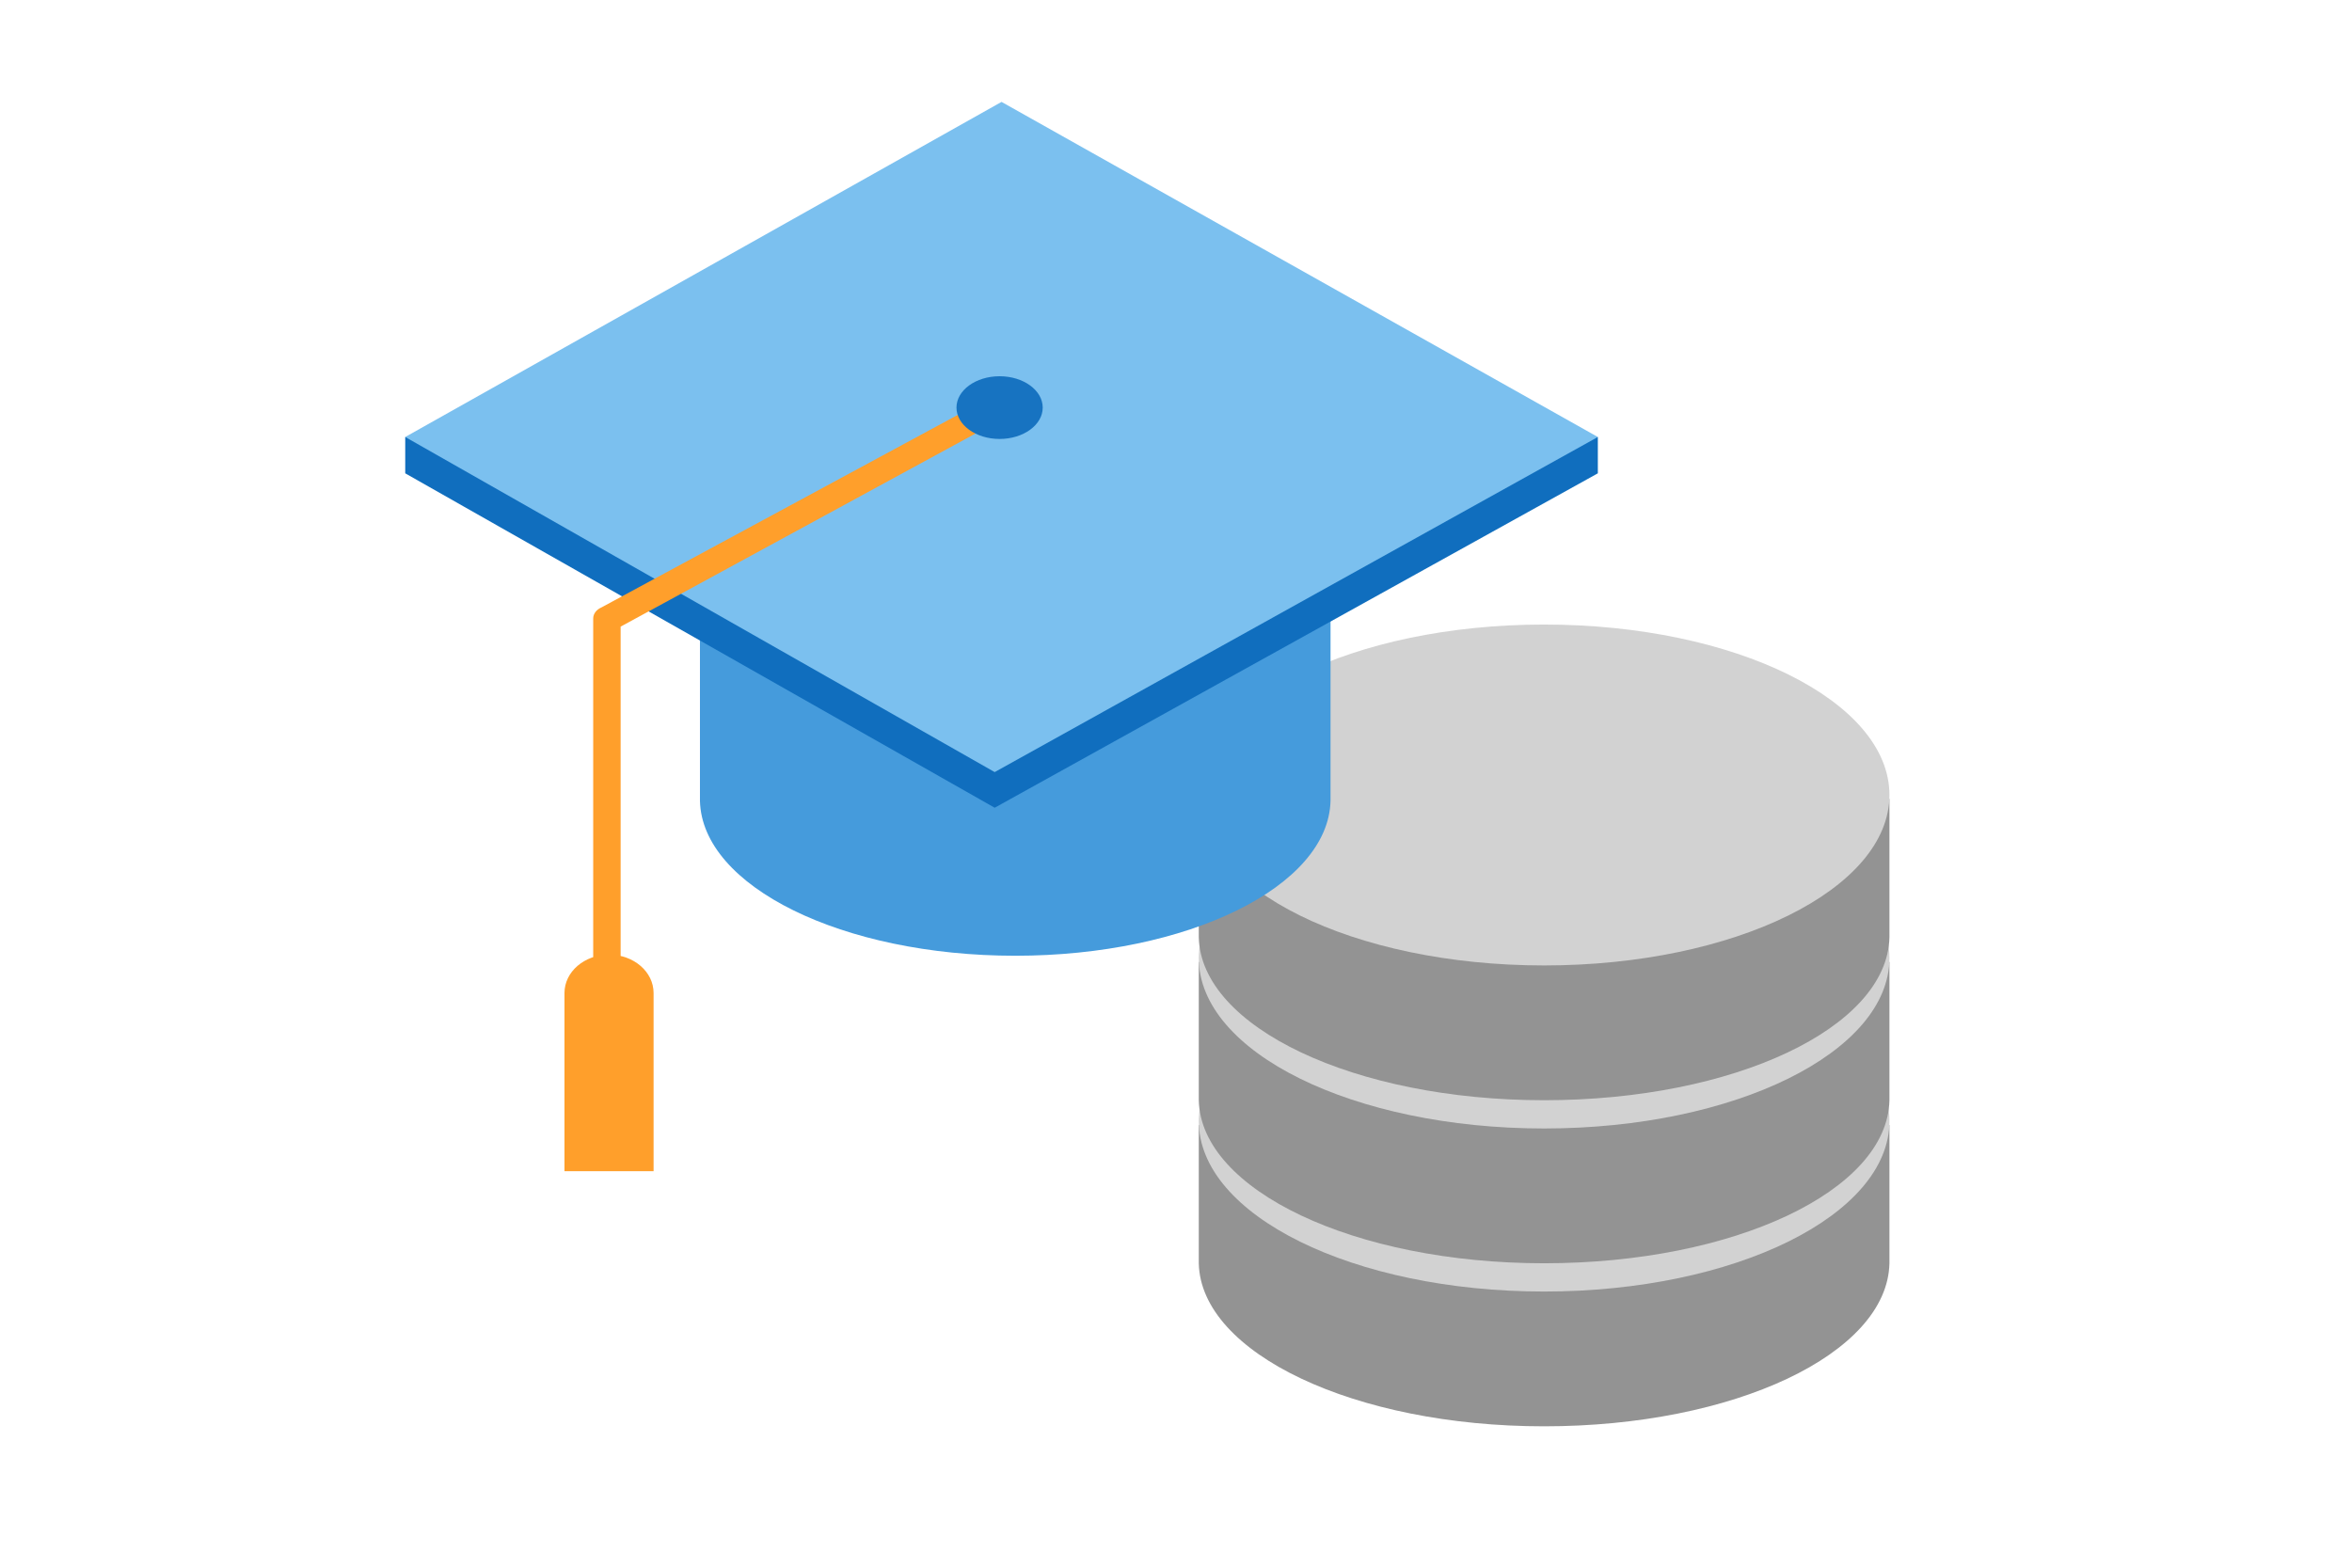 <svg width="300" height="200" viewBox="0 0 300 200" fill="none" xmlns="http://www.w3.org/2000/svg">
<path d="M241 143.529H152.906V161.177C153.173 172.634 172.75 181.964 196.953 181.964C221.157 181.964 240.735 172.725 241 161.177V143.529Z" fill="#939393"/>
<path d="M196.953 164.77C221.281 164.77 241 155.034 241 143.025C241 131.016 221.279 121.278 196.953 121.278C172.627 121.278 152.906 131.015 152.906 143.025C152.906 155.035 172.629 164.77 196.953 164.77Z" fill="#D2D2D2"/>
<path d="M241 122.729H152.906V140.375C153.173 151.831 172.75 161.163 196.953 161.163C221.157 161.163 240.735 151.924 241 140.375V122.729Z" fill="#939393"/>
<path d="M196.953 143.968C221.281 143.968 241 134.232 241 122.222C241 110.213 221.279 100.477 196.953 100.477C172.627 100.477 152.906 110.212 152.906 122.222C152.906 134.233 172.629 143.968 196.953 143.968Z" fill="#D2D2D2"/>
<path d="M241 101.929H152.906V119.574C153.173 131.031 172.75 140.363 196.953 140.363C221.157 140.363 240.735 131.124 241 119.574V101.929Z" fill="#939393"/>
<path d="M196.953 123.168C221.281 123.168 241 113.432 241 101.422C241 89.412 221.279 79.677 196.953 79.677C172.627 79.677 152.906 89.413 152.906 101.422C152.906 113.431 172.629 123.168 196.953 123.168Z" fill="#D2D2D2"/>
<path d="M169.797 70.7H89.279V101.823C89.279 101.823 89.279 101.823 89.279 101.911C89.279 101.998 89.279 101.911 89.279 101.998V102.173C89.542 113.101 107.464 121.931 129.495 121.931C151.525 121.931 169.447 113.101 169.71 102.173V70.7H169.797Z" fill="#459BDC"/>
<path d="M51.688 55.751V60.385L126.873 103.048L203.806 60.385V55.751H51.688Z" fill="#106EBE"/>
<path d="M203.806 55.751L126.873 98.501L51.688 55.751L127.747 13L203.806 55.751Z" fill="#7BC0EF"/>
<path d="M77.413 126.191C76.451 126.191 75.664 125.491 75.664 124.617V78.894C75.664 78.282 76.101 77.758 76.713 77.495L123.514 52.202C124.388 51.852 125.437 52.202 125.874 52.989C126.311 53.776 125.874 54.65 125 54.999L79.161 79.943V124.704C79.161 125.491 78.374 126.191 77.413 126.191Z" fill="#FF9F2B"/>
<path d="M83.365 149.417V126.687C83.365 123.977 80.83 121.791 77.683 121.791C74.535 121.791 72 123.977 72 126.687V139.363C72 139.538 72 149.33 72 149.417H83.365Z" fill="#FF9F2B"/>
<ellipse cx="127.5" cy="52" rx="5.5" ry="4" fill="#1773C1"/>
</svg>

